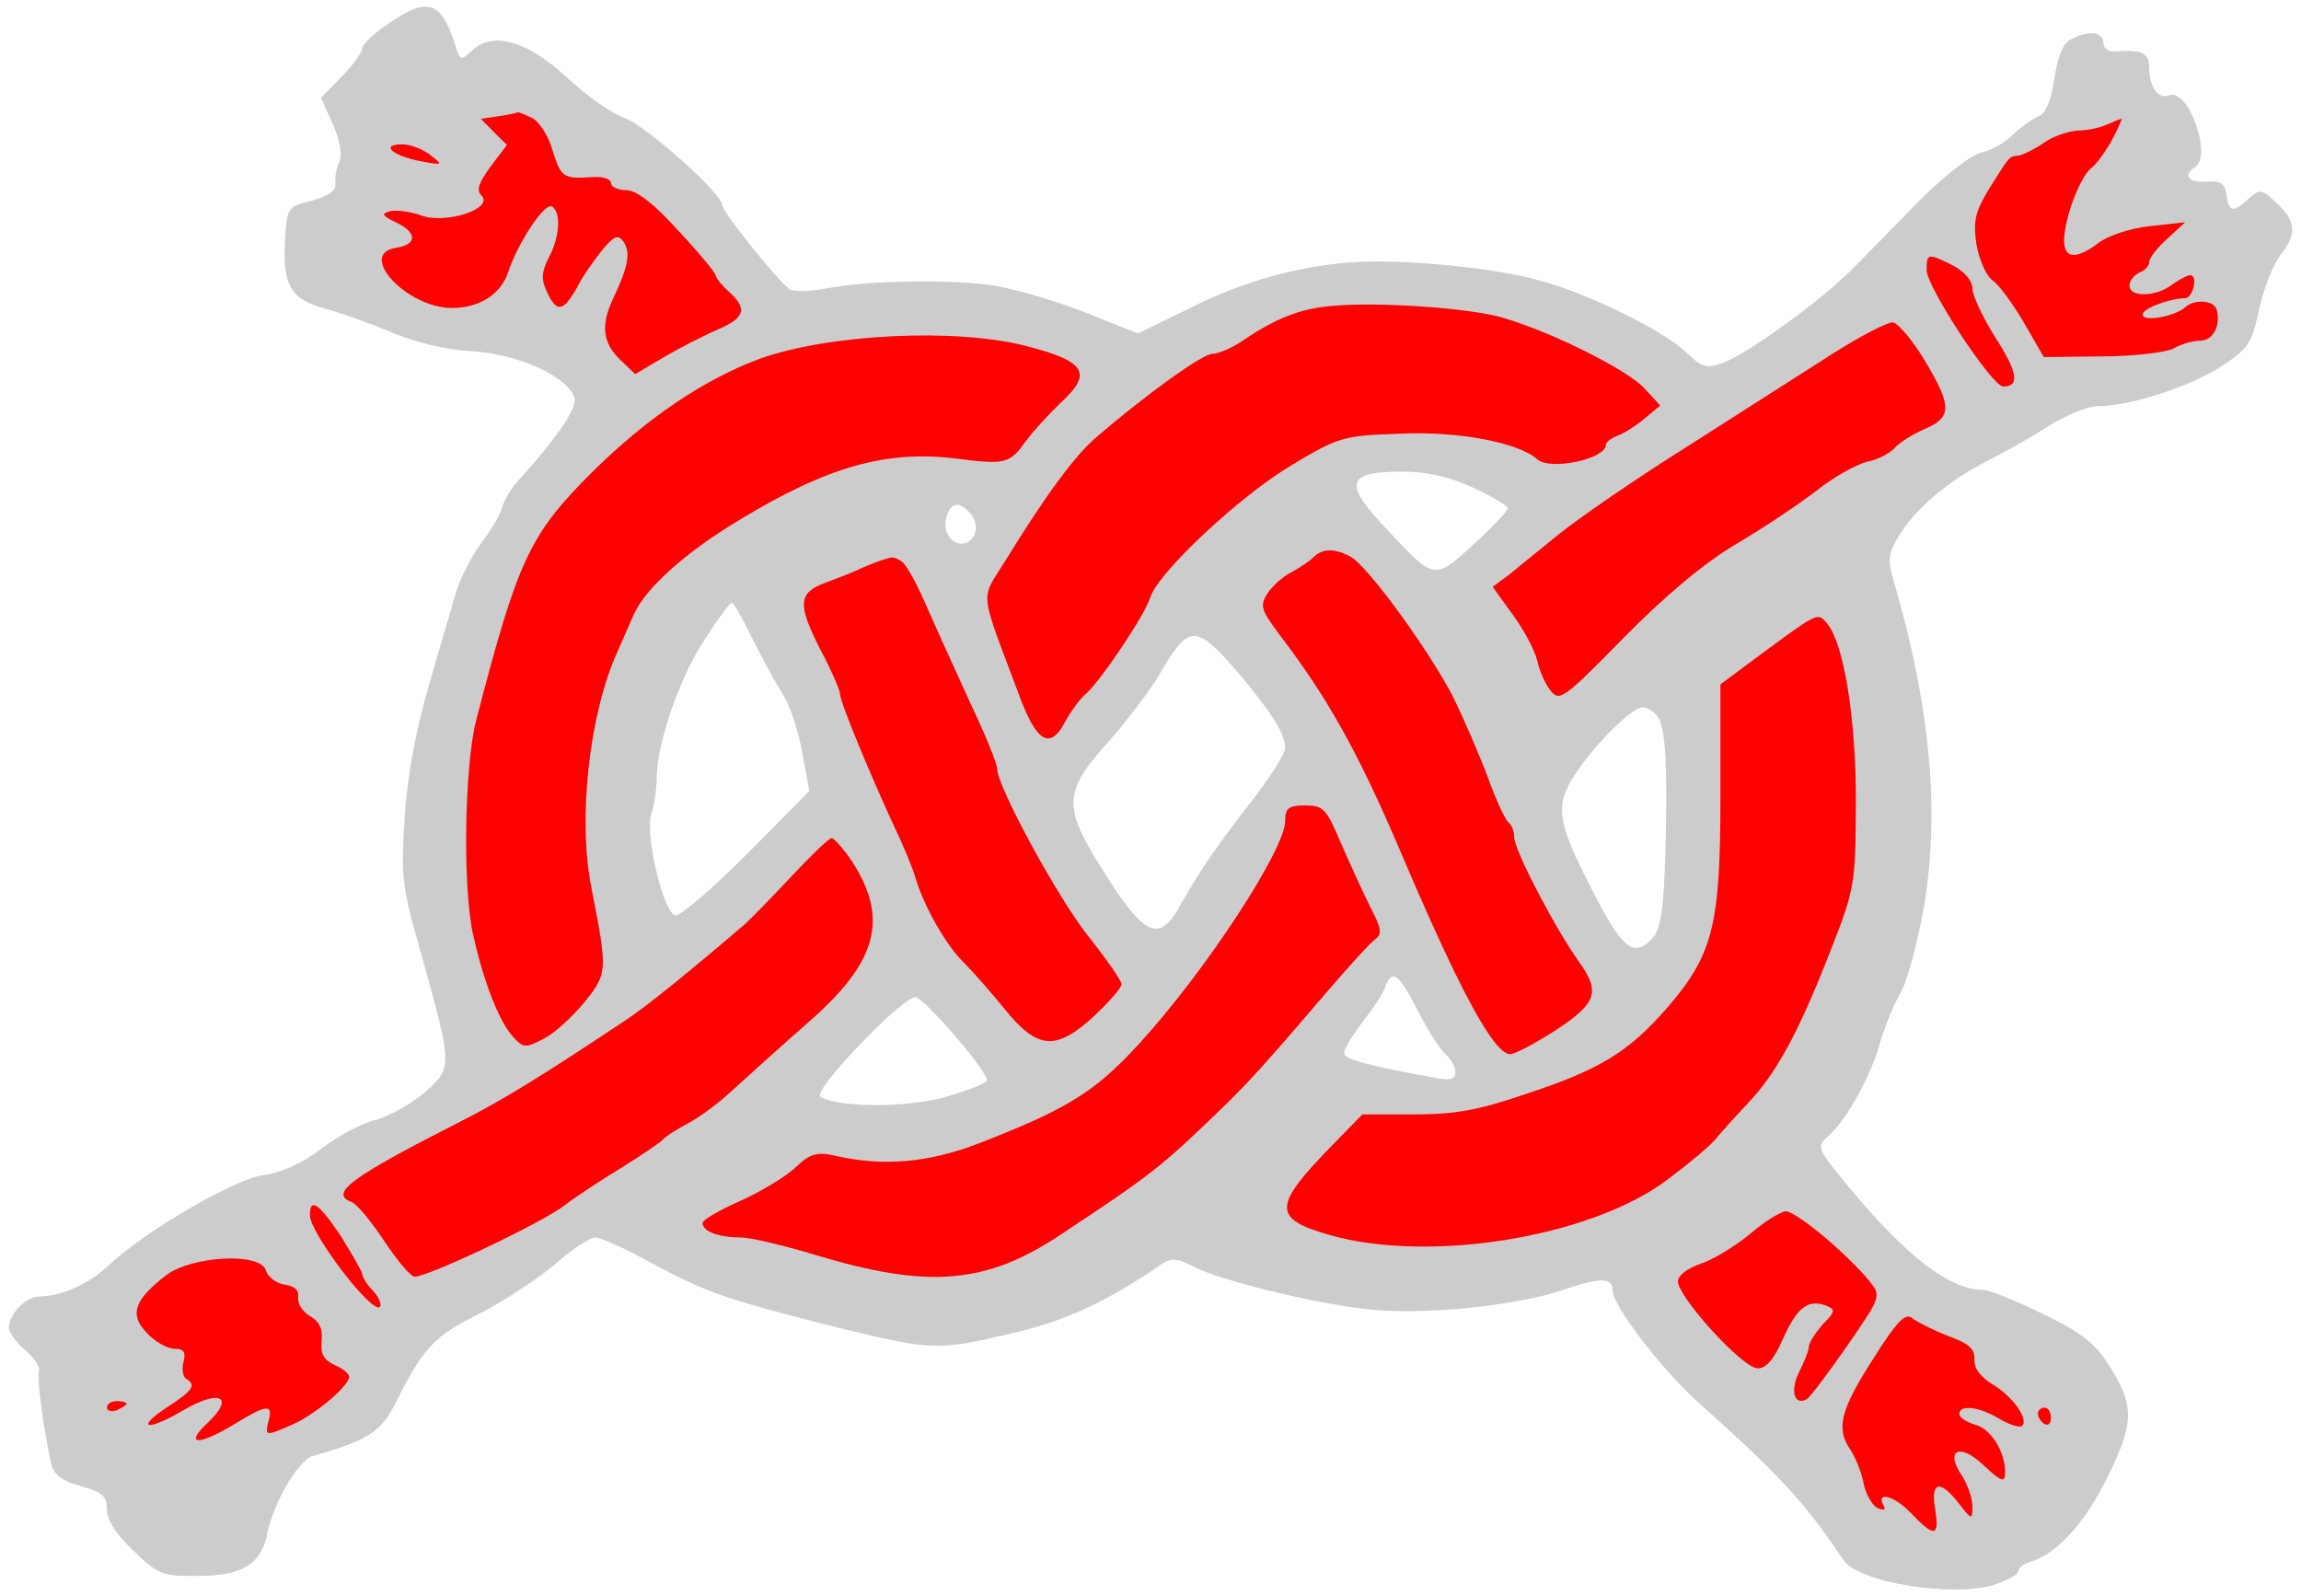 <?xml version="1.0" encoding="UTF-8" standalone="no"?>
<!DOCTYPE svg PUBLIC "-//W3C//DTD SVG 1.1//EN" "http://www.w3.org/Graphics/SVG/1.1/DTD/svg11.dtd">
<svg xmlns:dc="http://purl.org/dc/elements/1.1/" xmlns:xl="http://www.w3.org/1999/xlink" version="1.1" xmlns="http://www.w3.org/2000/svg" viewBox="34.875 62.144 294.75 204.464" width="294.75" height="204.464">
  <defs>
    <clipPath id="artboard_clip_path">
      <path d="M 329.625 62.144 L 34.875 62.144 L 34.875 266.608 L 329.625 266.608 Z"/>
    </clipPath>
  </defs>
  <g id="Knot,_Wake,_or_Ormonde_Knot_(1)" fill-opacity="1" stroke-dasharray="none" stroke="none" stroke-opacity="1" fill="#ffff00">
    <title>Knot, Wake, or Ormonde Knot (1)</title>
    <g id="Knot,_Wake,_or_Ormonde_Knot_(1): Layer 2" >
      <title>Layer 2</title>
      <g id="Group_183">
        <g id="Graphic_202">
          <path d="M 188.012 101.259 L 180.633 104.864 L 173.507 102.013 C 169.566 100.504 164.284 98.995 161.768 98.66 C 156.151 97.905 146.005 98.073 140.807 99.079 C 138.711 99.498 136.615 99.498 136.112 99.247 C 134.77 98.492 127.392 89.269 127.392 88.43 C 127.392 86.921 117.414 78.034 114.731 77.195 C 113.138 76.608 109.952 74.344 107.604 72.164 C 102.573 67.469 98.129 66.128 95.53 68.475 C 93.937 69.901 93.853 69.901 93.35 68.391 C 91.422 62.187 89.745 61.6 84.463 65.289 C 82.702 66.463 81.277 67.888 81.277 68.308 C 81.277 68.811 80.103 70.488 78.594 71.997 L 75.994 74.68 L 77.504 78.034 C 78.426 80.13 78.761 81.974 78.342 82.897 C 77.923 83.735 77.755 84.993 77.839 85.747 C 77.923 86.586 76.917 87.257 74.82 87.844 C 71.718 88.598 71.634 88.682 71.383 92.958 C 71.047 98.66 72.137 100.504 76.497 101.678 C 78.426 102.181 82.199 103.523 84.966 104.696 C 87.984 105.954 91.925 106.96 95.279 107.128 C 101.064 107.463 107.353 110.23 108.442 112.997 C 108.946 114.255 106.346 118.112 101.232 123.729 C 100.393 124.652 99.471 126.161 99.219 127.083 C 98.968 128.089 97.71 130.185 96.453 131.779 C 95.279 133.372 93.853 136.222 93.266 138.067 C 92.763 139.912 91.17 145.194 89.829 149.889 C 88.236 155.255 87.062 161.376 86.727 166.658 C 86.223 174.372 86.307 175.63 88.906 184.601 C 92.847 198.771 92.847 198.939 89.326 202.041 C 87.649 203.466 84.882 205.06 83.121 205.563 C 81.277 205.982 78.174 207.659 76.078 209.252 C 73.73 211.096 70.964 212.354 68.532 212.689 C 64.675 213.276 53.188 219.984 48.577 224.428 C 46.229 226.608 42.708 228.201 40.025 228.201 C 38.18 228.201 36.084 230.381 36 232.225 C 36 232.728 36.922 234.07 38.096 235.076 C 39.27 236.082 40.108 237.34 39.857 237.843 C 39.605 238.682 40.36 244.718 41.45 249.749 C 41.785 251.091 42.875 251.845 45.223 252.516 C 47.99 253.271 48.577 253.774 48.577 255.534 C 48.577 256.876 49.751 258.721 52.014 260.817 C 55.117 263.835 55.704 264.087 60.315 264.003 C 65.933 264.003 68.364 262.494 69.119 258.553 C 69.957 254.528 73.06 249.246 74.904 248.659 C 82.031 246.647 83.708 245.557 85.637 241.7 C 89.074 234.825 90.5 233.315 96.033 230.549 C 99.052 229.039 103.412 226.189 105.759 224.26 C 108.023 222.248 110.455 220.655 111.126 220.655 C 111.796 220.655 115.15 222.164 118.504 224.009 C 125.295 227.698 128.146 228.704 143.322 232.477 C 154.138 235.076 155.061 235.16 164.284 232.98 C 170.991 231.471 176.19 229.123 182.897 224.595 C 184.91 223.17 185.329 223.17 187.676 224.344 C 190.946 226.105 202.601 228.955 209.56 229.794 C 216.519 230.716 229.012 229.459 235.133 227.362 C 239.744 225.769 241.421 225.769 241.421 227.362 C 241.421 229.375 247.626 237.424 252.237 241.616 C 262.97 251.258 265.904 254.361 271.019 261.991 C 272.947 264.841 284.77 266.77 290.219 265.177 C 291.98 264.59 293.406 263.835 293.406 263.416 C 293.406 262.997 294.16 262.41 295.083 262.158 C 298.353 261.152 301.874 257.295 304.725 251.594 C 308.246 244.467 308.33 242.371 305.228 237.34 C 303.299 234.238 301.622 232.896 296.592 230.465 C 293.154 228.788 289.716 227.362 288.878 227.362 C 284.686 227.362 279.152 223.17 271.773 214.282 C 267.581 209.168 267.497 209.084 269.09 207.659 C 271.522 205.479 274.624 199.777 275.714 195.669 C 276.301 193.74 277.391 190.89 278.313 189.38 C 279.152 187.955 280.493 182.924 281.332 178.313 C 283.344 166.239 282.17 153.159 277.81 137.815 C 276.553 133.623 276.637 133.288 278.23 130.605 C 280.41 127.167 284.35 123.813 289.381 121.214 C 291.561 120.124 295.166 118.112 297.346 116.686 C 299.526 115.345 302.293 114.171 303.551 114.171 C 307.743 114.171 315.205 111.739 319.314 109.14 C 322.919 106.793 323.338 106.122 324.261 101.762 C 324.848 99.163 326.022 96.06 326.944 94.887 C 329.124 92.12 329.04 90.527 326.525 88.179 C 324.596 86.334 324.345 86.334 322.919 87.592 C 320.907 89.437 320.404 89.353 320.068 87.089 C 319.901 85.664 319.314 85.244 317.469 85.412 C 315.205 85.58 314.451 84.574 316.044 83.567 C 318.308 82.142 315.205 73.422 312.774 74.344 C 311.349 74.931 310.175 73.338 310.175 70.739 C 310.175 68.894 309.169 68.475 305.815 68.727 C 304.976 68.811 304.306 68.308 304.306 67.637 C 304.306 66.211 302.377 65.96 300.113 67.218 C 299.107 67.721 298.436 69.398 298.017 72.332 C 297.598 75.099 296.927 76.692 296.005 77.027 C 295.25 77.363 293.825 78.369 292.735 79.375 C 291.729 80.465 289.8 81.471 288.543 81.723 C 287.285 82.058 283.931 84.657 280.661 87.927 C 277.643 91.03 273.786 94.97 272.193 96.563 C 268.336 100.504 258.945 107.296 255.759 108.553 C 253.495 109.392 252.992 109.308 250.896 107.296 C 247.794 104.361 237.984 99.582 231.779 97.989 C 226.497 96.563 216.855 95.557 210.399 95.641 C 202.936 95.809 195.39 97.653 188.012 101.259 Z M 223.646 124.652 L 223.646 124.652 C 225.994 125.742 228.006 126.916 228.006 127.251 C 228.006 127.586 226.078 129.682 223.646 131.862 C 218.615 136.474 218.615 136.474 212.746 130.185 C 206.877 124.065 207.212 122.556 214.507 122.556 C 217.693 122.556 220.628 123.226 223.646 124.652 Z M 159.253 128.006 L 159.253 128.006 C 160.511 129.515 159.756 131.779 157.995 131.779 C 156.486 131.779 155.48 129.766 156.234 128.006 C 156.821 126.412 157.911 126.412 159.253 128.006 Z M 131.332 144.104 L 131.332 144.104 C 132.674 146.787 134.435 149.973 135.189 151.147 C 136.028 152.405 137.118 155.675 137.621 158.441 L 138.543 163.472 L 130.494 171.605 C 126.05 176.049 121.942 179.57 121.355 179.403 C 119.762 178.9 117.414 168.671 118.336 166.323 C 118.672 165.233 119.007 163.137 119.007 161.711 C 119.007 157.351 122.025 148.631 125.295 143.852 C 126.888 141.337 128.398 139.325 128.649 139.325 C 128.817 139.325 130.075 141.505 131.332 144.104 Z M 193.462 148.296 L 193.462 148.296 C 197.822 153.495 199.499 156.094 199.499 158.022 C 199.499 158.609 197.738 161.46 195.558 164.311 C 190.946 170.18 188.599 173.617 186.083 178.061 C 183.316 183.176 181.388 182.17 175.519 172.611 C 171.075 165.401 171.243 163.388 176.777 157.268 C 179.208 154.501 182.143 150.644 183.4 148.548 C 187.173 142.008 188.012 142.008 193.462 148.296 Z M 247.207 153.914 L 247.207 153.914 C 248.297 155.255 248.548 161.292 248.129 173.534 C 247.878 179.738 247.458 181.583 246.201 182.673 C 244.021 184.769 242.511 183.427 238.822 176.133 C 234.211 167.245 233.959 165.233 236.894 160.957 C 239.661 156.932 243.937 152.824 245.278 152.74 C 245.781 152.74 246.704 153.243 247.207 153.914 Z M 216.519 191.644 L 216.519 191.644 C 217.777 194.16 219.37 196.591 220.041 197.178 C 220.712 197.765 221.298 198.771 221.298 199.442 C 221.298 200.448 220.628 200.616 218.196 200.113 C 209.979 198.603 207.045 197.849 207.045 197.01 C 207.045 196.507 208.135 194.746 209.392 193.07 C 210.734 191.393 212.076 189.38 212.327 188.542 C 213.166 186.194 214.088 186.865 216.519 191.644 Z M 157.408 195.082 L 157.408 195.082 C 159.756 197.765 161.517 200.28 161.265 200.616 C 161.097 200.951 158.75 201.873 156.067 202.628 C 151.371 204.053 142.232 204.053 139.968 202.628 C 138.795 201.957 150.701 189.548 152.21 189.883 C 152.713 189.967 155.061 192.315 157.408 195.082 Z" fill="#cccccc"/>
        </g>
        <g id="Graphic_201">
          <path d="M 103.076 77.279 C 103.999 77.782 105.173 79.627 105.676 81.471 C 106.766 84.909 107.017 85.077 110.874 84.825 C 112.132 84.741 113.138 85.077 113.138 85.58 C 113.138 86.083 114.06 86.502 115.066 86.502 C 116.408 86.502 118.588 88.179 121.774 91.7 C 124.457 94.551 126.553 97.15 126.553 97.402 C 126.553 97.737 127.308 98.66 128.23 99.498 C 130.662 101.678 130.326 102.852 126.805 104.361 C 125.044 105.116 121.942 106.709 119.929 107.883 L 116.24 110.063 L 114.312 108.218 C 112.048 106.038 111.796 103.774 113.473 100.253 C 115.318 96.396 115.653 94.551 114.815 93.21 C 114.06 92.12 113.641 92.287 112.048 94.132 C 111.042 95.39 109.532 97.486 108.778 98.995 C 107.017 102.097 106.179 102.265 104.921 99.498 C 104.166 97.905 104.25 96.983 105.173 95.138 C 106.598 92.455 106.766 89.353 105.592 88.598 C 104.669 88.011 101.232 93.21 99.974 96.983 C 99.052 99.833 96.285 101.594 92.763 101.594 C 86.978 101.594 80.522 94.635 85.637 93.88 C 88.32 93.461 88.32 91.952 85.72 90.694 C 83.792 89.772 83.624 89.52 84.882 89.185 C 85.72 89.017 87.565 89.269 88.906 89.772 C 92.093 90.862 98.213 88.85 96.536 87.173 C 95.866 86.502 96.201 85.58 97.71 83.484 L 99.806 80.717 L 98.129 79.04 L 96.453 77.363 L 98.716 77.027 C 99.974 76.86 101.064 76.608 101.232 76.524 C 101.399 76.524 102.238 76.86 103.076 77.279 Z" fill="#ff0000"/>
        </g>
        <g id="Graphic_200">
          <path d="M 305.479 79.962 C 304.641 81.471 303.467 83.148 302.796 83.651 C 301.371 84.657 299.275 90.191 299.275 92.958 C 299.275 95.306 300.868 95.39 303.635 93.293 C 304.809 92.371 307.743 91.365 310.259 91.114 L 314.786 90.61 L 312.522 92.707 C 311.181 93.88 310.175 95.222 310.175 95.725 C 310.175 96.228 309.588 96.815 308.917 97.067 C 308.246 97.402 307.659 98.073 307.659 98.743 C 307.659 100.253 311.013 100.169 313.025 98.66 C 313.948 97.989 315.038 97.402 315.457 97.402 C 316.463 97.402 315.792 100.337 314.786 100.337 C 312.606 100.42 309.336 101.678 309.336 102.433 C 309.336 103.439 313.445 102.684 314.786 101.51 C 315.96 100.42 318.392 100.588 318.811 101.762 C 319.398 103.774 318.392 105.786 316.715 105.786 C 315.792 105.786 314.283 106.206 313.277 106.793 C 312.271 107.296 308.079 107.799 304.054 107.799 L 296.676 107.883 L 294.16 103.523 C 292.735 101.091 290.974 98.66 290.136 98.073 C 289.297 97.486 288.375 95.39 288.039 93.377 C 287.62 90.443 287.872 89.269 289.716 86.25 C 292.483 81.891 292.148 82.226 293.573 82.058 C 294.16 81.891 295.586 81.22 296.759 80.381 C 297.849 79.627 299.778 78.956 300.952 78.872 C 302.126 78.872 303.802 78.537 304.725 78.117 C 305.647 77.698 306.486 77.363 306.653 77.363 C 306.737 77.279 306.234 78.537 305.479 79.962 Z" fill="#ff0000"/>
        </g>
        <g id="Graphic_199">
          <path d="M 90.08 82.058 C 91.673 83.316 91.59 83.316 88.823 82.813 C 85.217 82.142 83.457 80.633 86.391 80.633 C 87.481 80.633 89.158 81.304 90.08 82.058 Z" fill="#ff0000"/>
        </g>
        <g id="Graphic_198">
          <path d="M 285.021 96.144 C 286.53 96.899 287.536 98.157 287.536 99.079 C 287.536 100.001 288.878 102.852 290.471 105.367 C 293.322 109.811 293.657 111.656 291.477 111.656 C 290.052 111.656 281.667 98.911 281.667 96.731 C 281.667 94.551 281.835 94.551 285.021 96.144 Z" fill="#ff0000"/>
        </g>
        <g id="Graphic_197">
          <path d="M 227.419 102.852 C 233.708 104.696 243.434 109.559 245.53 111.907 L 247.542 114.087 L 245.53 115.764 C 244.44 116.686 242.847 117.693 242.092 117.944 C 241.254 118.279 240.583 118.783 240.583 119.118 C 240.583 120.962 233.372 122.472 231.779 120.962 C 229.431 118.866 221.802 117.357 214.339 117.693 C 206.877 117.944 206.374 118.112 200.337 121.717 C 193.713 125.658 183.233 135.468 182.226 138.654 C 181.556 140.918 175.687 149.638 173.842 151.147 C 173.171 151.734 171.997 153.327 171.327 154.585 C 169.398 158.274 167.637 157.268 165.374 151.063 C 160.259 137.396 160.427 139.157 163.613 134.042 C 168.811 125.574 172.584 120.459 175.351 118.112 C 181.891 112.494 188.934 107.463 190.192 107.463 C 190.946 107.463 192.707 106.709 194.049 105.786 C 198.241 102.936 201.427 101.678 205.368 101.343 C 211.237 100.756 223.227 101.594 227.419 102.852 Z" fill="#ff0000"/>
        </g>
        <g id="Graphic_196">
          <path d="M 281.416 108.302 C 284.937 114.171 284.937 115.596 281.416 117.106 C 279.823 117.776 278.146 118.866 277.559 119.537 C 276.972 120.208 275.379 121.046 274.037 121.298 C 272.696 121.633 269.761 123.226 267.581 124.987 C 265.401 126.664 260.79 129.766 257.352 131.779 C 253.244 134.21 248.213 138.402 242.847 143.852 C 235.133 151.734 234.63 152.069 233.456 150.56 C 232.785 149.721 232.031 147.961 231.779 146.703 C 231.444 145.445 230.102 142.846 228.677 140.918 L 226.078 137.312 L 228.342 135.635 C 229.515 134.629 232.366 132.365 234.63 130.521 C 236.894 128.676 244.021 123.729 250.561 119.621 C 257.101 115.429 265.569 110.063 269.342 107.631 C 273.115 105.2 276.72 103.355 277.391 103.439 C 278.062 103.606 279.906 105.786 281.416 108.302 Z" fill="#ff0000"/>
        </g>
        <g id="Graphic_195">
          <path d="M 166.296 106.457 C 173.842 108.386 174.848 109.895 170.991 113.5 C 169.398 115.009 167.302 117.273 166.38 118.531 C 164.2 121.549 163.78 121.717 157.324 120.879 C 148.437 119.789 140.891 121.885 129.572 128.76 C 122.696 132.869 117.582 137.48 116.072 140.834 C 115.318 142.511 114.396 144.691 113.976 145.613 C 110.371 153.495 108.862 166.994 110.622 175.797 C 112.719 186.613 112.719 186.781 109.784 190.47 C 108.275 192.315 105.927 194.495 104.586 195.166 C 102.238 196.423 101.903 196.423 100.561 194.914 C 98.884 193.07 96.872 188.123 95.53 182.086 C 94.105 176.217 94.356 160.37 95.866 154.417 C 101.232 133.791 102.657 130.689 110.706 122.639 C 117.749 115.68 124.96 110.817 132.087 108.134 C 140.891 104.948 157.157 104.11 166.296 106.457 Z" fill="#ff0000"/>
        </g>
        <g id="Graphic_194">
          <path d="M 207.883 133.455 C 210.063 134.629 217.945 145.445 221.047 151.482 C 222.388 154.249 224.401 158.861 225.491 161.795 C 226.497 164.646 227.755 167.245 228.09 167.497 C 228.509 167.748 228.845 168.587 228.845 169.425 C 228.845 171.018 234.043 180.996 237.145 185.356 C 239.912 189.213 239.409 190.638 234.211 194.076 C 231.612 195.753 228.928 197.178 228.342 197.178 C 226.245 197.178 221.885 189.129 214.255 171.186 C 208.889 158.609 205.032 151.65 198.828 143.517 C 196.396 140.247 196.229 139.744 197.235 138.151 C 197.906 137.145 199.247 135.971 200.253 135.468 C 201.343 134.881 202.601 134.042 203.104 133.539 C 204.278 132.365 205.871 132.365 207.883 133.455 Z" fill="#ff0000"/>
        </g>
        <g id="Graphic_193">
          <path d="M 150.449 134.126 C 150.952 134.462 152.461 137.145 153.719 140.163 C 155.061 143.182 157.576 148.715 159.337 152.572 C 161.181 156.429 162.607 160.034 162.607 160.621 C 162.607 162.885 170.488 177.391 174.429 182.254 C 176.693 185.104 178.537 187.787 178.537 188.207 C 178.537 188.71 176.944 190.47 175.016 192.315 C 170.153 196.759 167.805 196.591 163.697 191.56 C 161.936 189.38 159.504 186.613 158.331 185.44 C 156.067 183.26 153.216 178.229 152.126 174.54 C 151.791 173.366 150.617 170.515 149.527 168.251 C 146.341 161.376 142.484 152.069 142.484 151.063 C 142.484 150.56 141.31 147.877 139.885 145.194 C 137.034 139.576 137.118 138.067 140.555 136.809 C 141.897 136.306 143.658 135.635 144.58 135.216 C 146.341 134.378 148.437 133.623 149.191 133.539 C 149.443 133.539 150.03 133.791 150.449 134.126 Z" fill="#ff0000"/>
        </g>
        <g id="Graphic_192">
          <path d="M 268.923 142.008 C 271.103 144.691 272.612 154.165 272.612 164.898 C 272.528 175.714 272.528 175.881 269.09 184.601 C 265.066 194.83 262.299 199.777 258.694 203.55 C 257.268 205.06 255.507 206.988 254.837 207.826 C 254.166 208.749 251.315 211.096 248.548 213.193 C 238.738 220.655 217.861 224.009 205.116 220.319 C 197.822 218.223 197.906 216.63 205.619 208.749 L 209.392 204.892 L 215.932 204.892 C 221.215 204.892 224.149 204.389 230.27 202.293 C 239.744 199.19 243.434 196.927 248.297 191.393 C 254.334 184.434 255.256 180.744 255.256 164.059 L 255.256 149.805 L 261.125 145.445 C 267.749 140.582 267.749 140.582 268.923 142.008 Z" fill="#ff0000"/>
        </g>
        <g id="Graphic_191">
          <path d="M 206.626 170.096 C 207.799 172.779 209.476 176.468 210.399 178.313 C 211.824 181.08 211.992 181.75 210.986 182.505 C 210.399 182.924 207.799 185.775 205.2 188.793 C 196.816 198.603 194.887 200.7 191.533 203.97 C 183.568 211.683 182.478 212.522 170.824 220.236 C 161.181 226.692 153.719 227.279 139.13 222.835 C 135.189 221.661 130.997 220.655 129.739 220.655 C 126.972 220.655 124.876 219.9 124.876 218.81 C 124.876 218.391 127.056 217.133 129.739 215.959 C 132.338 214.786 135.525 212.857 136.782 211.683 C 138.627 209.923 139.465 209.671 141.813 210.174 C 147.934 211.599 153.719 211.096 160.091 208.665 C 171.578 204.221 175.1 202.041 180.717 195.92 C 189.27 186.613 199.499 170.934 199.499 167.329 C 199.499 165.652 199.918 165.317 202.098 165.317 C 204.362 165.317 204.781 165.736 206.626 170.096 Z" fill="#ff0000"/>
        </g>
        <g id="Graphic_190">
          <path d="M 143.993 172.444 C 148.772 179.822 147.263 185.356 138.543 192.986 C 135.105 196.004 130.829 199.861 128.985 201.538 C 127.14 203.299 124.457 205.311 122.948 206.066 C 121.522 206.82 120.097 207.743 119.845 208.078 C 119.594 208.413 117.33 209.923 114.815 211.516 C 112.299 213.025 108.862 215.289 107.185 216.546 C 104.418 218.726 89.745 225.685 87.984 225.685 C 87.481 225.685 85.804 223.673 84.127 221.158 C 82.45 218.642 80.606 216.379 79.935 216.127 C 77 215.037 79.683 213.025 93.518 205.982 C 99.471 202.963 104.166 200.029 114.899 192.902 C 117.498 191.225 123.283 186.53 130.326 180.493 C 131.248 179.654 133.932 176.887 136.363 174.288 C 138.795 171.689 141.058 169.509 141.394 169.509 C 141.729 169.509 142.903 170.851 143.993 172.444 Z" fill="#ff0000"/>
        </g>
        <g id="Graphic_189">
          <path d="M 78.594 220.571 C 80.019 222.919 81.277 225.015 81.277 225.35 C 81.277 225.685 81.863 226.692 82.702 227.53 C 83.457 228.369 83.792 229.291 83.54 229.542 C 82.534 230.549 74.569 220.068 74.569 217.804 C 74.569 215.456 75.743 216.295 78.594 220.571 Z" fill="#ff0000"/>
        </g>
        <g id="Graphic_188">
          <path d="M 268.755 220.739 C 271.019 222.667 273.45 225.099 274.289 226.189 C 275.882 228.117 275.882 228.201 271.522 234.489 C 269.09 238.011 266.743 241.113 266.324 241.365 C 264.73 242.287 264.144 240.275 265.317 237.927 C 265.988 236.585 266.575 235.16 266.575 234.657 C 266.575 234.154 267.413 232.896 268.336 231.806 C 270.013 230.129 270.013 229.878 268.755 229.375 C 266.491 228.536 265.066 229.626 263.305 233.567 C 262.131 236.25 261.125 237.424 260.035 237.424 C 258.107 237.424 249.806 228.285 249.806 226.272 C 249.806 225.518 251.064 224.595 252.741 224.009 C 254.334 223.506 257.184 221.745 259.113 220.152 C 260.957 218.559 263.054 217.301 263.64 217.301 C 264.311 217.301 266.575 218.894 268.755 220.739 Z" fill="#ff0000"/>
        </g>
        <g id="Graphic_187">
          <path d="M 68.951 224.931 C 69.203 225.685 70.209 226.524 71.299 226.692 C 72.64 226.859 73.227 227.446 73.06 228.369 C 72.976 229.123 73.647 230.213 74.569 230.716 C 75.743 231.387 76.246 232.309 76.078 233.902 C 75.91 235.579 76.33 236.334 77.755 237.005 C 78.761 237.424 79.6 238.095 79.6 238.514 C 79.6 239.688 75.072 243.461 72.305 244.635 C 68.867 246.144 68.784 246.144 69.287 244.131 C 69.874 241.952 69.035 242.035 64.927 244.551 C 60.399 247.318 58.387 247.318 61.405 244.467 C 65.094 241.029 62.998 240.023 58.219 242.874 C 53.608 245.557 52.098 245.138 56.458 242.287 C 59.561 240.275 60.064 239.52 58.722 238.765 C 58.303 238.514 58.135 237.508 58.387 236.585 C 58.722 235.328 58.387 234.909 57.213 234.909 C 56.291 234.909 54.698 233.986 53.691 232.896 C 51.428 230.549 52.014 228.704 56.123 225.518 C 59.393 223.002 68.364 222.499 68.951 224.931 Z" fill="#ff0000"/>
        </g>
        <g id="Graphic_186">
          <path d="M 284.518 233.315 C 287.117 234.238 287.872 234.992 287.788 236.25 C 287.704 237.34 288.459 238.43 290.052 239.436 C 292.651 240.945 294.747 243.88 293.909 244.802 C 293.573 245.054 292.232 244.635 290.974 243.88 C 288.291 242.287 285.86 242.035 285.86 243.293 C 285.86 243.712 286.782 244.299 287.872 244.635 C 289.884 245.138 291.729 248.072 291.729 250.755 C 291.729 252.097 291.309 252.013 289.046 249.917 C 285.943 246.898 283.931 247.821 286.195 251.175 C 286.95 252.348 287.536 254.109 287.536 255.115 C 287.536 256.876 287.453 256.876 285.776 254.696 C 283.344 251.594 282.17 251.929 282.757 255.451 C 283.344 259.056 282.673 259.14 279.571 255.87 C 277.475 253.69 275.043 253.103 276.217 255.115 C 276.469 255.534 276.133 255.618 275.463 255.367 C 274.792 255.115 273.953 253.69 273.618 252.264 C 273.367 250.755 272.528 248.827 271.941 247.905 C 270.013 245.138 270.6 242.79 274.792 236.25 C 277.978 231.219 278.984 230.213 279.906 231.052 C 280.577 231.555 282.59 232.561 284.518 233.315 Z" fill="#ff0000"/>
        </g>
        <g id="Graphic_185">
          <path d="M 51.092 241.952 C 51.092 242.119 50.505 242.455 49.835 242.79 C 49.164 243.042 48.577 242.874 48.577 242.455 C 48.577 241.952 49.164 241.616 49.835 241.616 C 50.505 241.616 51.092 241.784 51.092 241.952 Z" fill="#ff0000"/>
        </g>
        <g id="Graphic_184">
          <path d="M 297.598 243.796 C 297.598 244.467 297.262 244.802 296.759 244.551 C 296.34 244.299 295.921 243.712 295.921 243.209 C 295.921 242.79 296.34 242.455 296.759 242.455 C 297.262 242.455 297.598 243.042 297.598 243.796 Z" fill="#ff0000"/>
        </g>
      </g>
    </g>
  </g>
</svg>
